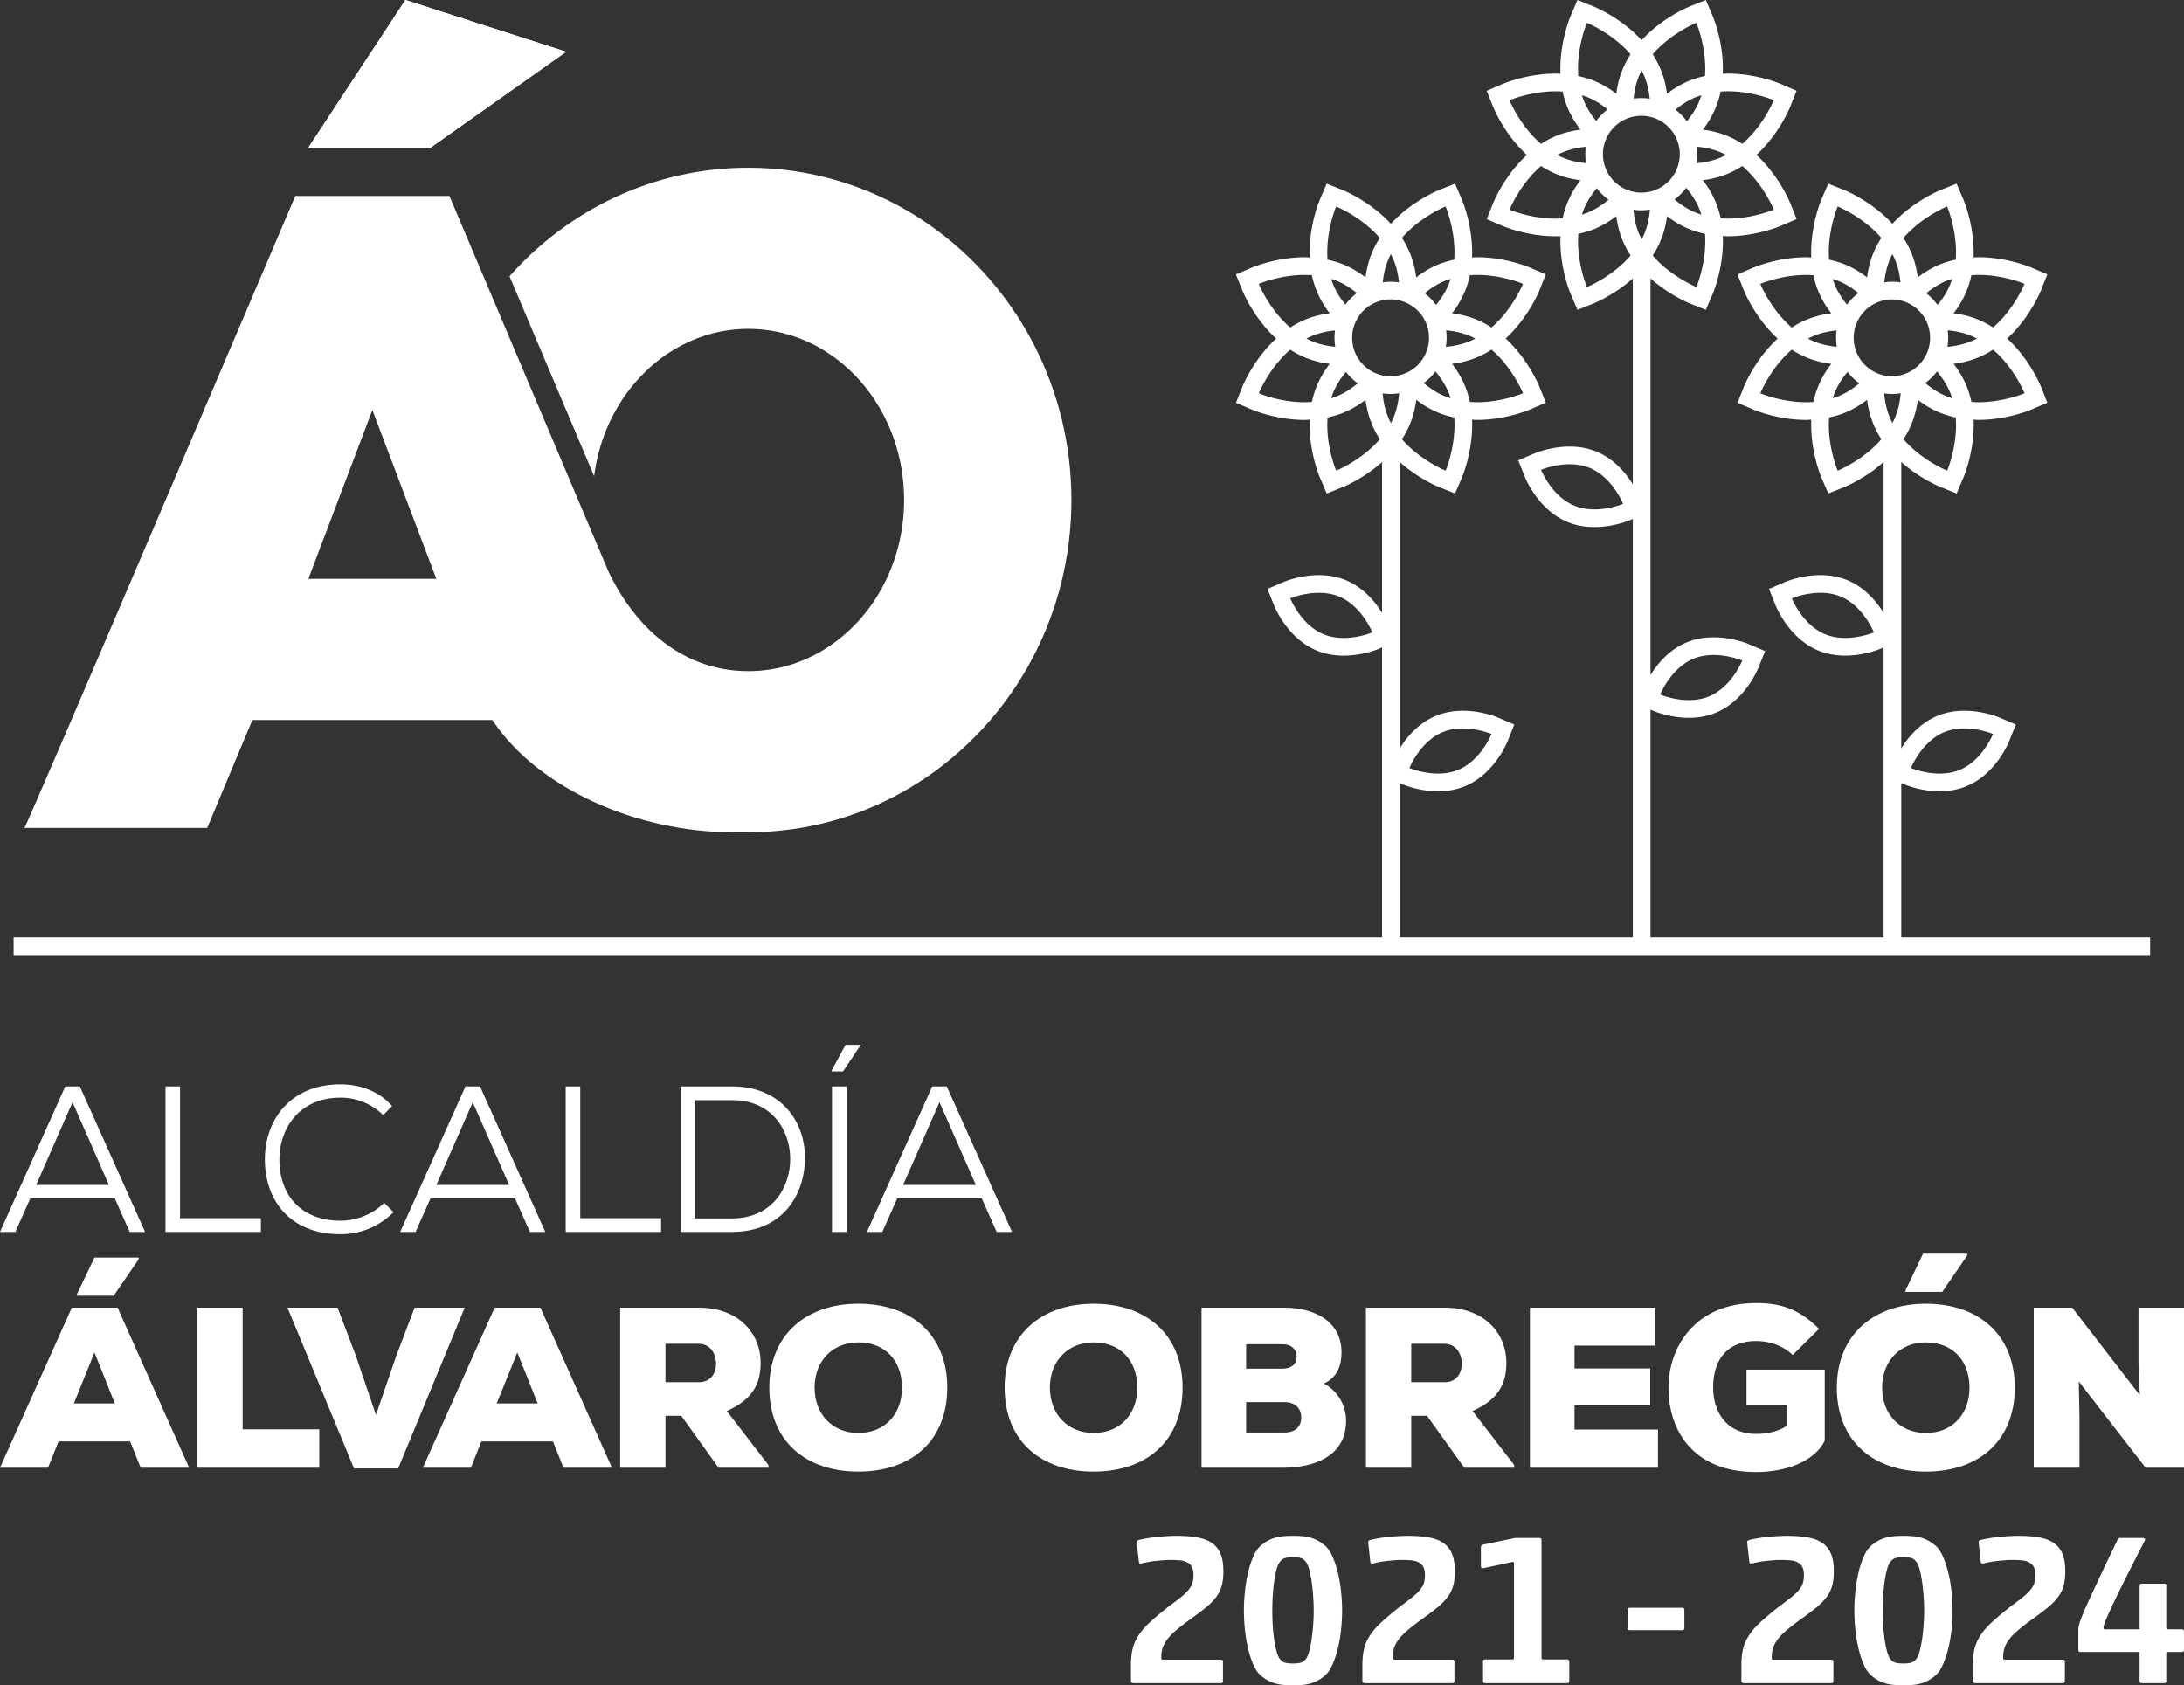 <svg xmlns="http://www.w3.org/2000/svg" viewBox="176.193 2775.861 420.2 324.278"><rect x="176.193" y="2775.861" width="420.2" height="324.278" fill="#333333" stroke="none"/><defs><clipPath id="a"><path d="M0 612h792V0H0Z" style="fill:none;clip-rule:nonzero"></path></clipPath></defs><path d="M0 0h23.533L49.59 18.43l-30.93 9.957Z" style="fill:#fff;fill-opacity:1" transform="matrix(1 0 0 -1 235.53 2804.248)"></path><path d="M0 0h23.533L49.59 18.43l-30.93 9.957Z" style="fill:#fff;fill-opacity:1" transform="matrix(1 0 0 -1 235.53 2804.248)"></path><g style="clip-path:url(#a)" transform="matrix(1 0 0 -1 -9.707 3244)"><path d="m0 0 12.305 32.49L24.61 0Zm139.559 45.12c-10.442 20.213-31.111 33.983-54.916 33.983-18.206 0-34.582-8.053-45.95-20.882l7.803-18.439 8.477-20.028c.786 6.201 3.148 11.844 6.618 16.438 5.495 7.273 13.778 11.909 23.052 11.909 5.966 0 11.52-1.924 16.19-5.226 8.284-5.859 13.777-16.075 13.777-27.707 0-11.173-5.069-21.041-12.812-26.995-4.86-3.737-10.772-5.937-17.155-5.937-7.542 0-14.027 3.019-19.162 8.06-3.086 3.03-5.684 6.791-7.73 11.066-.56 1.316-30.617 72.309-30.617 72.309H-2.524S-54.132-47.494-54.637-47.927h35.166l8.685 20.76h46.182c.097-.147.203-.292.302-.439 8.552-12.585 27.267-21.16 45.984-21.16h2.961c23.676 0 44.255 13.617 54.751 33.65 4.723 9.015 7.407 19.326 7.407 30.284 0 10.825-2.625 21.016-7.242 29.952" style="fill:#fff;fill-opacity:1" transform="translate(245.237 356.76)"></path></g><g style="clip-path:url(#a)" transform="matrix(1 0 0 -1 -9.707 3244)"><path d="M0 0h13.997L6.999 15.918Zm15.117-2.56H-1.12l-2.879-6.478h-2.96L5.599 18.957h2.799L20.956-9.038h-2.959Z" style="fill:#fff;fill-opacity:1" transform="translate(192.859 240.133)"></path></g><g style="clip-path:url(#a)" transform="matrix(1 0 0 -1 -9.707 3244)"><path d="M0 0v-25.355h15.558v-2.64H-2.8V0Z" style="fill:#fff;fill-opacity:1" transform="translate(220.539 259.09)"></path></g><g style="clip-path:url(#a)" transform="matrix(1 0 0 -1 -9.707 3244)"><path d="M0 0c-2.84-2.839-6.439-4.239-10.199-4.239-9.678 0-14.518 6.479-14.557 14.278-.04 7.639 4.839 14.557 14.557 14.557 3.72 0 7.479-1.32 9.919-4.2L-2 18.677a11.592 11.592 0 0 1-8.199 3.359c-7.798 0-11.758-5.759-11.758-11.958 0-6.558 3.96-11.718 11.758-11.718 3 0 6.159 1.201 8.399 3.44Z" style="fill:#fff;fill-opacity:1" transform="translate(261.617 234.893)"></path></g><g style="clip-path:url(#a)" transform="matrix(1 0 0 -1 -9.707 3244)"><path d="M0 0h13.997L6.999 15.918Zm15.117-2.56H-1.12l-2.879-6.478h-2.96L5.599 18.957h2.799L20.956-9.038h-2.959Z" style="fill:#fff;fill-opacity:1" transform="translate(269.858 240.133)"></path></g><g style="clip-path:url(#a)" transform="matrix(1 0 0 -1 -9.707 3244)"><path d="M0 0v-25.355h15.558v-2.64H-2.8V0Z" style="fill:#fff;fill-opacity:1" transform="translate(297.538 259.09)"></path></g><g style="clip-path:url(#a)" transform="matrix(1 0 0 -1 -9.707 3244)"><path d="M0 0h7.079c7.799 0 11.318 6.079 11.198 11.718-.12 5.439-3.639 11.038-11.198 11.038H0Zm7.079 25.396c9.479 0 14.037-6.799 14.037-13.718C21.116 4.599 16.877-2.6 7.079-2.6H-2.8v27.996Z" style="fill:#fff;fill-opacity:1" transform="translate(319.658 233.694)"></path></g><g style="clip-path:url(#a)" transform="matrix(1 0 0 -1 -9.707 3244)"><path d="M348.777 259.09h-2.8v-27.995h2.8ZM351.457 267.009l-3.36-5.039h-2.199v.159l2.679 4.96h2.88Z" style="fill:#fff;fill-opacity:1"></path><path d="M0 0h13.997L6.999 15.918Zm15.117-2.56H-1.12l-2.879-6.478h-2.96L5.599 18.957h2.799L20.956-9.038h-2.959Z" style="fill:#fff;fill-opacity:1" transform="translate(359.657 240.133)"></path><path d="M0 0h-8.493l-3.389-7.085v-.264h7.085L0-.352Zm-8.493-18.263-3.961-9.812h7.877Zm6.865-17.118h-13.774l-2.025-5.06h-9.241L-12.85-9.637h8.801L9.726-40.441H.396Z" style="fill:#fff;fill-opacity:1" transform="translate(212.568 226.164)"></path><path d="M0 0v-23.411h14.742v-7.394H-8.714V0Z" style="fill:#fff;fill-opacity:1" transform="translate(232.585 216.527)"></path><path d="M0 0h-8.493l-12.806 30.937h9.638l3.52-9.243 3.872-11.397 3.917 11.397 3.521 9.243h9.638Z" style="fill:#fff;fill-opacity:1" transform="translate(262.505 185.59)"></path><path d="m0 0-3.961-9.813h7.877Zm6.865-17.118H-6.909l-2.025-5.061h-9.241L-4.356 8.626h8.8l13.775-30.805h-9.33Z" style="fill:#fff;fill-opacity:1" transform="translate(285.428 207.901)"></path><path d="M0 0v-7.394h6.425c2.288 0 3.301 1.717 3.301 3.565C9.726-1.893 8.625 0 6.337 0Zm19.803-23.852h-9.594l-7.173 9.99H0v-9.99h-8.714V6.953H6.337c7.877 0 11.97-5.061 11.97-10.606 0-3.784-1.321-6.996-6.513-9.285l8.009-10.385Z" style="fill:#fff;fill-opacity:1" transform="translate(313.939 209.574)"></path><path d="M0 0c-4.973 0-8.405-3.608-8.405-8.713 0-5.148 3.476-8.714 8.405-8.714 5.105 0 8.405 3.61 8.405 8.714C8.405-3.433 5.105 0 0 0m0-24.863c-10.077 0-17.118 5.852-17.118 16.15 0 10.121 7.041 16.15 17.118 16.15 10.122 0 17.119-5.897 17.119-16.15 0-10.298-6.997-16.15-17.119-16.15" style="fill:#fff;fill-opacity:1" transform="translate(351.032 209.838)"></path><path d="M0 0c0 5.28-3.3 8.713-8.405 8.713-4.973 0-8.406-3.609-8.406-8.713 0-5.148 3.477-8.714 8.406-8.714C-3.3-8.714 0-5.104 0 0m8.714 0c0-10.298-6.997-16.15-17.119-16.15-10.077 0-17.118 5.852-17.118 16.15 0 10.121 7.041 16.15 17.118 16.15C1.717 16.15 8.714 10.253 8.714 0" style="fill:#fff;fill-opacity:1" transform="translate(404.712 201.125)"></path><path d="M0 0h7.349c2.2 0 3.256 1.187 3.256 2.904 0 1.672-1.1 2.949-3.256 2.949H0Zm0 12.277h6.952c1.805 0 2.773.924 2.773 2.288 0 1.365-.968 2.421-2.684 2.421H0Zm7.173 11.75c6.161 0 11.178-2.728 11.178-8.626 0-2.332-.705-4.752-3.389-5.984 2.86-1.54 4.268-4.4 4.268-7.173 0-6.909-6.292-8.977-11.925-9.021H-8.582v30.804Z" style="fill:#fff;fill-opacity:1" transform="translate(425.654 192.5)"></path><path d="M0 0v-7.394h6.425c2.288 0 3.301 1.717 3.301 3.565C9.726-1.893 8.625 0 6.337 0Zm19.803-23.852h-9.594l-7.173 9.99H0v-9.99h-8.714V6.953H6.337c7.877 0 11.97-5.061 11.97-10.606 0-3.784-1.321-6.996-6.513-9.285l8.009-10.385Z" style="fill:#fff;fill-opacity:1" transform="translate(457.421 209.574)"></path><path d="M0 0h-24.644v30.805H-.615v-7.306h-15.447v-4.4h14.566v-7.085h-14.566V7.349H0Z" style="fill:#fff;fill-opacity:1" transform="translate(504.899 185.723)"></path><path d="M0 0c-2.244 2.112-4.973 2.684-7.041 2.684-5.017 0-8.273-2.993-8.273-9.021 0-3.961 2.068-8.846 8.273-8.846 1.628 0 4.181.309 5.94 1.584v3.961H-8.89v6.822H6.161v-13.687c-1.936-3.916-7.306-6.028-13.246-6.028-12.189 0-16.811 8.14-16.811 16.194 0 8.053 5.281 16.326 16.855 16.326 4.269 0 8.053-.88 12.102-4.972Z" style="fill:#fff;fill-opacity:1" transform="translate(530.815 207.418)"></path><path d="M0 0h-8.493l-3.389-7.085v-.264h7.085L0-.352Zm.439-25.787c0 5.28-3.299 8.713-8.405 8.713-4.972 0-8.405-3.609-8.405-8.713 0-5.149 3.476-8.714 8.405-8.714 5.106 0 8.405 3.609 8.405 8.714m8.714 0c0-10.298-6.997-16.151-17.119-16.151-10.077 0-17.118 5.853-17.118 16.151 0 10.121 7.041 16.15 17.118 16.15 10.122 0 17.119-5.897 17.119-16.15" style="fill:#fff;fill-opacity:1" transform="translate(564.387 226.912)"></path><path d="M0 0c-.22 3.696-.22 5.104-.264 6.293v10.561h8.758V-13.95H1.101l-12.85 16.591.132-6.734v-9.857h-8.802v30.804h7.394Z" style="fill:#fff;fill-opacity:1" transform="translate(597.606 199.673)"></path><path d="M0 0s-2.057 4.823-1.659 10.237c1.081.232 2.126.536 3.11.944a18.359 18.359 0 0 1 4.198 2.461 18.341 18.341 0 0 1 1.227-4.707c.427-1.03.944-1.989 1.522-2.879C4.855 1.953 0 0 0 0m-6.076 13.17c-4.81 0-8.817 1.718-8.817 1.718s1.952 4.855 6.053 8.4a17.802 17.802 0 0 1 2.879-1.521c1.465-.606 3.052-.997 4.724-1.213a18.3 18.3 0 0 1-2.476-4.211 17.842 17.842 0 0 1-.96-3.118 19.051 19.051 0 0 0-1.403-.055m-8.821 22.775s4.011 1.722 8.824 1.722c.458 0 .925-.021 1.395-.055a17.74 17.74 0 0 1 .962-3.118c.65-1.568 1.512-2.965 2.479-4.21-1.672-.216-3.26-.608-4.725-1.215a17.805 17.805 0 0 1-2.879-1.522c-4.102 3.544-6.056 8.398-6.056 8.398M-.01 50.839s4.856-1.952 8.401-6.053a17.854 17.854 0 0 1-1.521-2.88c-.648-1.565-1.025-3.158-1.222-4.719-1.243.964-2.637 1.823-4.202 2.471-.985.408-2.029.712-3.11.943C-2.065 46.015-.01 50.839-.01 50.839m21.059.003s2.057-4.823 1.658-10.237a17.97 17.97 0 0 1-3.11-.943c-1.564-.648-2.958-1.508-4.2-2.472-.198 1.56-.577 3.154-1.225 4.718a17.837 17.837 0 0 1-1.522 2.878c3.544 4.103 8.399 6.056 8.399 6.056m6.075-13.169c4.81 0 8.818-1.718 8.818-1.718s-1.952-4.855-6.053-8.401a17.775 17.775 0 0 1-2.88 1.521c-1.464.606-3.051.998-4.722 1.213a18.287 18.287 0 0 1 2.474 4.212c.427 1.031.74 2.077.961 3.118.472.034.942.055 1.402.055m8.821-22.776s-4.011-1.721-8.824-1.721c-.458 0-.925.02-1.395.055a17.81 17.81 0 0 1-.961 3.117 18.351 18.351 0 0 1-2.474 4.211c1.67.216 3.256.608 4.72 1.214 1.029.427 1.988.944 2.878 1.523 4.103-3.544 6.056-8.399 6.056-8.399M21.058.004s-4.855 1.952-8.401 6.053c.578.89 1.095 1.849 1.521 2.879a18.337 18.337 0 0 1 1.228 4.706 18.394 18.394 0 0 1 4.196-2.458c.985-.408 2.03-.711 3.111-.942C23.114 4.828 21.058.004 21.058.004M1.892 19.013a10.709 10.709 0 0 1 2.258-2.202c-1.164-.983-2.491-1.861-4.001-2.487-.367-.152-.74-.267-1.111-.386.117.37.241.739.393 1.104.62 1.498 1.488 2.814 2.461 3.971m-2.074 4.833c-1.484.136-3.004.455-4.477 1.065-.37.152-.722.327-1.071.507.349.18.701.355 1.07.508 1.459.605 2.964.922 4.434 1.061-.141-1.044-.126-2.1.044-3.141m1.964 8.113C.853 33.084.024 34.355-.573 35.797A14.11 14.11 0 0 0-.967 36.9c.372-.118.745-.233 1.112-.385 1.436-.595 2.702-1.419 3.824-2.343a10.596 10.596 0 0 1-2.187-2.213m17.426-.066a10.765 10.765 0 0 1-2.179 2.244c1.133.939 2.415 1.779 3.871 2.382.367.152.739.267 1.111.385a14.099 14.099 0 0 0-.393-1.103c-.609-1.471-1.459-2.766-2.41-3.908m1.942-4.886c1.509-.132 3.058-.454 4.558-1.075.369-.153.722-.328 1.07-.508-.348-.18-.701-.355-1.07-.508-1.515-.628-3.08-.952-4.604-1.082.171 1.038.19 2.105.046 3.173M19.092 19.1c1.001-1.177 1.895-2.521 2.53-4.054.151-.365.275-.734.393-1.103-.372.118-.744.232-1.111.385-1.538.636-2.887 1.533-4.067 2.537.87.638 1.626 1.392 2.255 2.235M3.637 22.733a7.39 7.39 0 0 0 3.999 9.658 7.359 7.359 0 0 0 2.826.566 7.393 7.393 0 1 0-6.825-10.224m6.884 18.942c.181-.348.355-.701.508-1.07.596-1.438.908-2.918 1.048-4.366-.529.079-1.068.12-1.614.12-.504 0-1.002-.048-1.496-.117.14 1.447.452 2.926 1.047 4.363.152.369.327.722.507 1.07m-.502-31.438c-.633 1.528-.952 3.106-1.078 4.641a10.88 10.88 0 0 1 1.527-.11c.555 0 1.103.055 1.647.139-.124-1.544-.443-3.132-1.08-4.669a14.214 14.214 0 0 0-.508-1.071c-.18.349-.355.701-.508 1.07M1.447-32.185c-1.257 0-2.602.188-3.887.721-4.359 1.807-6.391 6.894-6.391 6.894s2.502 1.073 5.506 1.073c1.257 0 2.602-.188 3.888-.721 4.359-1.806 6.391-6.894 6.391-6.894s-2.503-1.073-5.507-1.073m19.039-18.131c1.286.533 2.63.721 3.887.721 3.004 0 5.507-1.073 5.507-1.073s-2.032-5.088-6.391-6.894c-1.286-.533-2.631-.721-3.888-.721-3.004 0-5.506 1.073-5.506 1.073s2.032 5.087 6.391 6.894m27.762 85.652s-2.058 4.823-1.659 10.237c1.081.232 2.125.536 3.11.944 1.56.646 2.955 1.5 4.197 2.461.2-1.557.582-3.148 1.228-4.707.427-1.03.944-1.989 1.522-2.879-3.544-4.103-8.398-6.056-8.398-6.056m-6.076 13.169c-4.81 0-8.817 1.718-8.817 1.718s1.951 4.856 6.053 8.401a17.723 17.723 0 0 1 2.879-1.521c1.464-.606 3.052-.998 4.723-1.213a18.297 18.297 0 0 1-2.475-4.211 17.757 17.757 0 0 1-.96-3.118 19.08 19.08 0 0 0-1.403-.056m-8.821 22.776s4.011 1.721 8.824 1.722c.458 0 .925-.021 1.395-.055a17.82 17.82 0 0 1 .961-3.118c.65-1.568 1.512-2.965 2.479-4.21-1.672-.216-3.26-.608-4.724-1.215a17.805 17.805 0 0 1-2.879-1.522c-4.103 3.544-6.056 8.398-6.056 8.398m14.887 14.893s4.856-1.951 8.401-6.053a17.723 17.723 0 0 1-1.521-2.879c-.648-1.565-1.025-3.159-1.222-4.719-1.243.964-2.638 1.823-4.202 2.471-.985.408-2.03.711-3.111.943-.4 5.414 1.655 10.237 1.655 10.237m21.058.004s2.058-4.823 1.659-10.237a17.97 17.97 0 0 1-3.11-.943c-1.564-.649-2.958-1.508-4.201-2.472-.197 1.56-.576 3.154-1.224 4.718a17.837 17.837 0 0 1-1.522 2.878c3.544 4.103 8.398 6.056 8.398 6.056m6.076-13.169c4.81 0 8.817-1.718 8.817-1.718s-1.951-4.856-6.053-8.401a17.723 17.723 0 0 1-2.879 1.521c-1.464.606-3.051.998-4.722 1.213a18.316 18.316 0 0 1 2.474 4.211c.427 1.032.74 2.078.96 3.119.473.034.942.055 1.403.055m8.821-22.776s-4.011-1.721-8.824-1.721c-.458 0-.925.02-1.395.055a17.73 17.73 0 0 1-.962 3.117 18.349 18.349 0 0 1-2.473 4.211c1.669.216 3.256.608 4.719 1.214 1.03.427 1.989.944 2.879 1.522 4.103-3.543 6.056-8.398 6.056-8.398M69.306 35.34s-4.856 1.952-8.401 6.053c.578.89 1.095 1.849 1.521 2.879a18.42 18.42 0 0 1 1.228 4.706 18.394 18.394 0 0 1 4.196-2.458c.985-.408 2.03-.711 3.111-.943.4-5.413-1.655-10.237-1.655-10.237M50.139 54.349a10.737 10.737 0 0 1 2.259-2.202c-1.164-.984-2.491-1.861-4.001-2.487-.368-.153-.74-.267-1.112-.386.118.37.242.739.393 1.104.62 1.497 1.489 2.813 2.461 3.971m-2.071 4.832c-1.485.136-3.005.455-4.48 1.066-.369.152-.722.327-1.07.507.348.18.701.355 1.07.508 1.461.605 2.967.923 4.439 1.062a10.727 10.727 0 0 1 .041-3.143m1.966 8.109c-.931 1.126-1.761 2.399-2.36 3.843-.151.364-.275.733-.393 1.103.372-.118.744-.233 1.111-.385 1.438-.595 2.705-1.42 3.828-2.345a10.697 10.697 0 0 1-2.186-2.216m17.422-.061a10.76 10.76 0 0 1-2.179 2.243c1.133.94 2.415 1.779 3.87 2.383.367.152.74.267 1.112.385a14.099 14.099 0 0 0-.393-1.103c-.609-1.472-1.459-2.766-2.41-3.908m1.946-4.886c1.507-.133 3.055-.455 4.554-1.075.369-.153.722-.328 1.07-.508-.348-.18-.701-.355-1.07-.508-1.513-.627-3.076-.951-4.597-1.082.173 1.052.187 2.118.043 3.173m-2.059-7.911c1-1.176 1.892-2.519 2.527-4.05.151-.365.275-.734.393-1.104-.372.119-.744.233-1.111.385-1.537.637-2.886 1.533-4.065 2.536a10.638 10.638 0 0 1 2.256 2.233m-15.458 3.637a7.391 7.391 0 1 0 13.656 5.66 7.391 7.391 0 0 0-13.656-5.66m6.884 18.942c.18-.348.355-.701.508-1.07.596-1.438.908-2.918 1.048-4.366-.529.079-1.068.119-1.615.119-.503 0-1.001-.047-1.495-.116.14 1.447.452 2.926 1.046 4.363.153.369.328.722.508 1.07m-.502-31.438c-.633 1.528-.952 3.106-1.078 4.641a10.87 10.87 0 0 1 1.527-.11c.555 0 1.103.055 1.646.139-.124-1.544-.443-3.132-1.079-4.67a14.009 14.009 0 0 0-.508-1.07c-.18.348-.355.701-.508 1.07M49.695-7.45c-1.257 0-2.602.188-3.888.721C41.448-4.922 39.416.165 39.416.165s2.503 1.073 5.507 1.073c1.257 0 2.602-.188 3.887-.721 4.359-1.806 6.391-6.894 6.391-6.894S52.699-7.45 49.695-7.45m19.039-28.732c1.285.533 2.63.721 3.887.721 3.004 0 5.507-1.073 5.507-1.073s-2.032-5.087-6.391-6.894c-1.286-.533-2.631-.721-3.888-.721-3.004 0-5.506 1.073-5.506 1.073s2.032 5.088 6.391 6.894M96.495 0s-2.057 4.823-1.658 10.237c1.081.232 2.125.536 3.11.944a18.373 18.373 0 0 1 4.197 2.461 18.304 18.304 0 0 1 1.228-4.707c.427-1.03.944-1.989 1.522-2.879C101.35 1.954 96.495 0 96.495 0m-6.076 13.17c-4.81 0-8.817 1.718-8.817 1.718s1.952 4.855 6.053 8.4a17.854 17.854 0 0 1 2.88-1.521c1.464-.606 3.052-.997 4.723-1.213-.966-1.245-1.827-2.644-2.475-4.211a17.762 17.762 0 0 1-.961-3.118 19.03 19.03 0 0 0-1.403-.055m-8.821 22.775s4.012 1.722 8.824 1.722c.459 0 .926-.021 1.396-.055a17.82 17.82 0 0 1 .961-3.118c.65-1.568 1.512-2.965 2.479-4.21-1.672-.216-3.26-.608-4.725-1.215a17.837 17.837 0 0 1-2.878-1.522c-4.103 3.544-6.057 8.398-6.057 8.398m14.888 14.894s4.855-1.952 8.401-6.053a17.775 17.775 0 0 1-1.521-2.88c-.648-1.564-1.026-3.158-1.222-4.719-1.243.964-2.638 1.823-4.203 2.471-.984.408-2.029.712-3.11.943-.401 5.414 1.655 10.238 1.655 10.238m21.058.003s2.057-4.823 1.659-10.237a17.944 17.944 0 0 1-3.11-.943c-1.564-.648-2.958-1.508-4.201-2.472-.197 1.56-.576 3.154-1.225 4.718a17.68 17.68 0 0 1-1.522 2.878c3.544 4.103 8.399 6.056 8.399 6.056m6.076-13.169c4.81 0 8.817-1.718 8.817-1.718s-1.952-4.855-6.053-8.401a17.806 17.806 0 0 1-2.879 1.521c-1.465.606-3.052.998-4.722 1.213a18.373 18.373 0 0 1 2.474 4.211c.427 1.032.739 2.078.96 3.119.473.034.942.055 1.403.055m8.821-22.776s-4.011-1.721-8.824-1.721c-.458 0-.925.02-1.395.055a17.73 17.73 0 0 1-.962 3.117 18.316 18.316 0 0 1-2.474 4.211c1.67.216 3.257.608 4.72 1.214 1.03.427 1.988.944 2.879 1.523 4.102-3.544 6.056-8.399 6.056-8.399M117.553.004s-4.855 1.952-8.4 6.053c.578.89 1.094 1.849 1.521 2.879a18.372 18.372 0 0 1 1.227 4.707 18.367 18.367 0 0 1 4.197-2.459 17.882 17.882 0 0 1 3.11-.942c.401-5.414-1.655-10.238-1.655-10.238M98.387 19.013a10.713 10.713 0 0 1 2.259-2.202c-1.165-.983-2.491-1.861-4.002-2.487-.367-.152-.739-.267-1.111-.386.118.37.242.739.393 1.104.62 1.498 1.488 2.814 2.461 3.971m-2.074 4.832c-1.484.137-3.003.456-4.477 1.066-.369.152-.722.327-1.07.507.348.181.701.355 1.07.508 1.459.605 2.963.922 4.433 1.061-.141-1.044-.126-2.1.044-3.142m1.964 8.114c-.929 1.125-1.757 2.396-2.355 3.838-.151.365-.275.734-.393 1.103.372-.118.744-.233 1.111-.385 1.436-.595 2.702-1.419 3.824-2.343a10.62 10.62 0 0 1-2.187-2.213m17.426-.066a10.74 10.74 0 0 1-2.179 2.244c1.134.939 2.415 1.779 3.871 2.382.367.152.74.267 1.111.385a13.701 13.701 0 0 0-.393-1.103c-.609-1.471-1.458-2.766-2.41-3.908m1.947-4.886c1.507-.132 3.055-.455 4.553-1.075.369-.153.722-.328 1.071-.508a14.19 14.19 0 0 0-1.07-.508c-1.513-.627-3.076-.951-4.597-1.081a10.64 10.64 0 0 1 .043 3.172m-2.059-7.911c.999-1.176 1.892-2.519 2.526-4.05.151-.365.276-.734.394-1.103-.372.118-.745.232-1.112.385-1.537.636-2.885 1.532-4.064 2.535a10.638 10.638 0 0 1 2.256 2.233m-15.458 3.637a7.39 7.39 0 0 0 3.998 9.658 7.36 7.36 0 0 0 2.827.566 7.394 7.394 0 0 0 .006-14.787 7.394 7.394 0 0 0-6.831 4.563m6.884 18.942c.18-.348.355-.701.508-1.07.596-1.438.908-2.918 1.048-4.366-.529.079-1.068.12-1.615.12-.504 0-1.001-.048-1.495-.117.139 1.447.451 2.926 1.046 4.363.153.369.327.722.508 1.07m-.502-31.438c-.634 1.528-.952 3.106-1.078 4.641.5-.071 1.01-.11 1.527-.11.555 0 1.103.055 1.646.139-.124-1.544-.443-3.132-1.08-4.669a13.827 13.827 0 0 0-.507-1.071 13.64 13.64 0 0 0-.508 1.07m-8.572-42.422c-1.257 0-2.602.188-3.888.721-4.359 1.807-6.391 6.894-6.391 6.894s2.503 1.073 5.507 1.073c1.256 0 2.601-.188 3.887-.721 4.359-1.806 6.391-6.894 6.391-6.894s-2.502-1.073-5.506-1.073m19.038-18.131c1.286.533 2.631.721 3.888.721 3.004 0 5.506-1.073 5.506-1.073s-2.032-5.088-6.391-6.894c-1.285-.533-2.63-.721-3.887-.721-3.004 0-5.507 1.073-5.507 1.073s2.032 5.087 6.391 6.894m-8.26-39.502v29.708l.529-.227c.322-.138 3.248-1.348 6.847-1.348 1.875 0 3.621.33 5.19.98 5.524 2.289 7.985 8.118 8.248 8.775l1.23 3.081-3.049 1.307c-.322.138-3.249 1.349-6.847 1.349-1.875 0-3.621-.33-5.19-.98-3.435-1.424-5.684-4.214-6.958-6.28V1.665c3.58-3.189 7.326-4.723 7.571-4.82l3.081-1.231 1.307 3.049c.121.282 2.206 5.272 1.957 11.154.327-.014.647-.043.98-.043 5.449 0 9.975 1.915 10.165 1.997l3.05 1.308-1.232 3.081c-.114.284-2.166 5.283-6.498 9.265 4.331 3.985 6.381 8.984 6.494 9.268l1.231 3.081-3.05 1.308c-.189.081-4.711 1.993-10.157 1.993-.336 0-.659-.029-.989-.044.247 5.883-1.84 10.872-1.961 11.153l-1.308 3.049-3.081-1.232c-.284-.113-5.283-2.165-9.265-6.497-3.985 4.33-8.984 6.38-9.268 6.494l-3.082 1.231-1.307-3.05c-.121-.282-2.206-5.271-1.957-11.153-.326.014-.646.043-.978.043h-.001c-5.45-.001-9.976-1.916-10.166-1.997l-3.049-1.308 1.232-3.082c.113-.284 2.165-5.282 6.497-9.265-4.33-3.984-6.38-8.983-6.494-9.268l-1.231-3.081 3.05-1.307c.19-.082 4.712-1.994 10.157-1.994.336 0 .659.03.989.044-.247-5.882 1.84-10.871 1.961-11.153l1.309-3.049 3.081 1.232c.244.098 3.983 1.63 7.56 4.815v-29.011c-1.275 2.066-3.524 4.857-6.958 6.28-1.569.65-3.316.98-5.19.98-3.599 0-6.526-1.21-6.848-1.348l-3.049-1.307 1.231-3.082c.262-.657 2.723-6.485 8.248-8.775 1.569-.65 3.315-.98 5.19-.98 3.598 0 6.525 1.21 6.847 1.348l.529.227v-55.806H60.473v43.842l.529-.227c.322-.138 3.248-1.348 6.847-1.348 1.875 0 3.621.33 5.19.98 5.524 2.29 7.986 8.118 8.248 8.775l1.231 3.081-3.05 1.308c-.322.138-3.248 1.348-6.847 1.348-1.875 0-3.621-.33-5.19-.98-3.435-1.423-5.684-4.214-6.958-6.28v76.32c3.58-3.189 7.326-4.723 7.571-4.82l3.081-1.231 1.307 3.049c.121.282 2.207 5.271 1.958 11.154.326-.014.646-.043.979-.043 5.449 0 9.976 1.915 10.166 1.997l3.049 1.308-1.232 3.081c-.114.284-2.166 5.283-6.497 9.265 4.33 3.984 6.38 8.984 6.494 9.268l1.23 3.081-3.049 1.308c-.19.081-4.712 1.993-10.158 1.993-.336 0-.659-.03-.988-.044.247 5.883-1.841 10.872-1.962 11.153l-1.308 3.049-3.081-1.232c-.284-.113-5.283-2.165-9.265-6.497-3.984 4.33-8.984 6.38-9.268 6.494l-3.081 1.231-1.308-3.05c-.12-.282-2.206-5.271-1.957-11.154-.326.014-.646.044-.978.044-5.45-.001-9.977-1.916-10.167-1.997l-3.049-1.309 1.232-3.081c.114-.284 2.165-5.282 6.497-9.265-4.33-3.984-6.38-8.983-6.494-9.268l-1.23-3.081 3.049-1.307c.19-.082 4.712-1.994 10.158-1.994.336 0 .659.03.988.044-.247-5.883 1.841-10.871 1.961-11.153l1.309-3.049 3.081 1.232c.244.098 3.983 1.63 7.56 4.815V-2.619c-1.275 2.066-3.524 4.856-6.958 6.279-1.569.651-3.315.98-5.19.98-3.599 0-6.525-1.21-6.847-1.348l-3.05-1.307 1.231-3.082c.262-.657 2.724-6.485 8.248-8.775 1.569-.65 3.315-.98 5.19-.98 3.598 0 6.525 1.211 6.847 1.349l.529.226v-80.541H12.225v29.708l.529-.227c.322-.138 3.249-1.348 6.847-1.348 1.875 0 3.621.33 5.19.98 5.525 2.289 7.986 8.118 8.248 8.775l1.231 3.081-3.05 1.307c-.321.138-3.248 1.349-6.847 1.349-1.874 0-3.621-.33-5.19-.98-3.435-1.424-5.684-4.215-6.958-6.281V1.665c3.58-3.189 7.326-4.723 7.571-4.82l3.081-1.231 1.308 3.049c.121.282 2.206 5.272 1.957 11.154.327-.014.647-.043.979-.043 5.45 0 9.976 1.915 10.166 1.997l3.049 1.308-1.232 3.081c-.113.284-2.165 5.283-6.497 9.265 4.33 3.985 6.38 8.984 6.494 9.268l1.231 3.081-3.05 1.308c-.19.081-4.712 1.993-10.157 1.993-.336 0-.659-.029-.989-.044.247 5.883-1.84 10.872-1.961 11.153l-1.309 3.049-3.081-1.232c-.284-.113-5.282-2.165-9.265-6.497-3.984 4.33-8.983 6.38-9.268 6.494l-3.081 1.231-1.307-3.05c-.121-.282-2.206-5.271-1.957-11.153-.327.014-.647.043-.979.043-5.45-.001-9.976-1.916-10.166-1.997l-3.05-1.308 1.232-3.082c.114-.284 2.166-5.282 6.498-9.265-4.331-3.984-6.381-8.983-6.494-9.268l-1.231-3.081 3.049-1.307c.19-.082 4.712-1.994 10.158-1.994.336 0 .659.03.988.044C-5.334 3.929-3.247-1.06-3.126-1.342l1.308-3.049 3.081 1.232c.245.098 3.984 1.63 7.56 4.815v-29.01c-1.274 2.065-3.523 4.856-6.958 6.279-1.569.65-3.315.98-5.19.98-3.599 0-6.525-1.21-6.847-1.348l-3.049-1.307 1.23-3.082c.263-.657 2.724-6.485 8.248-8.775 1.569-.65 3.315-.98 5.19-.98 3.599 0 6.525 1.21 6.847 1.348l.529.227v-55.806h-263.285v-3.402h411.066v3.402Z" style="fill:#fff;fill-opacity:1" transform="translate(442.98 377.57)"></path><path d="M0 0c1.561 0 2.91-.102 4.047-.308 1.136-.205 2.074-.568 2.814-1.089.739-.52 1.287-1.218 1.643-2.094.356-.878.534-1.986.534-3.328 0-1.096-.11-2.033-.328-2.815a6.54 6.54 0 0 0-1.11-2.197c-.52-.685-1.191-1.362-2.013-2.034a54.883 54.883 0 0 0-3.04-2.279c-1.123-.822-2.04-1.541-2.752-2.157-.712-.617-1.267-1.206-1.664-1.766-.397-.562-.671-1.104-.821-1.623a6.026 6.026 0 0 1-.226-1.685c0-.191.02-.315.061-.37.041-.054.144-.082.309-.082H8.545c.274 0 .411-.137.411-.411v-3.697c0-.273-.137-.41-.411-.41H-8.133a1.05 1.05 0 0 0-.432.082c-.124.055-.185.164-.185.328v3.082c0 1.232.116 2.3.35 3.204a8.426 8.426 0 0 0 1.19 2.609c.562.835 1.308 1.676 2.24 2.526.931.848 2.108 1.834 3.532 2.957a50.592 50.592 0 0 1 2.404 1.829c.615.507 1.095.979 1.438 1.417.342.438.574.87.698 1.294.123.424.184.91.184 1.458 0 .658-.102 1.178-.308 1.561a2.112 2.112 0 0 1-.882.884c-.385.205-.85.335-1.397.39a19.47 19.47 0 0 1-1.89.082c-.411 0-.87-.02-1.377-.061a69.059 69.059 0 0 1-1.54-.144 15.975 15.975 0 0 1-1.479-.226 61.053 61.053 0 0 1-1.232-.267c-.247-.027-.384.109-.411.411l-.41 3.697c0 .191.108.328.328.411.411.108.925.218 1.54.328.617.11 1.26.198 1.931.267s1.342.124 2.014.165C-1.157-.02-.548 0 0 0" style="fill:#fff;fill-opacity:1" transform="translate(412.241 172.617)"></path><path d="M0 0c0-.876.026-1.787.081-2.732.055-.945.145-1.849.267-2.711C.472-6.306.622-7.08.8-7.764c.179-.685.391-1.192.637-1.52.302-.411.65-.664 1.048-.76.396-.096.897-.144 1.499-.144.63 0 1.13.055 1.499.165.371.109.706.355 1.008.739.246.328.458.835.636 1.52.178.684.329 1.458.452 2.321.124.862.219 1.766.287 2.711.069.945.103 1.856.103 2.732 0 .849-.034 1.76-.103 2.732a38.1 38.1 0 0 1-.287 2.753 21.115 21.115 0 0 1-.452 2.32c-.178.684-.39 1.192-.636 1.52-.302.411-.637.671-1.008.78-.369.11-.869.165-1.499.165-.602 0-1.103-.055-1.499-.165-.398-.109-.746-.369-1.048-.78C1.191 9.023.979 8.53.8 7.846a21.14 21.14 0 0 1-.452-2.341 34.125 34.125 0 0 1-.267-2.773A48.464 48.464 0 0 1 0 0m13.433 0c0-1.068-.062-2.239-.185-3.512a26.738 26.738 0 0 0-.616-3.698 19.08 19.08 0 0 0-1.089-3.265c-.438-.986-.986-1.726-1.643-2.219a7.419 7.419 0 0 0-1.212-.801 7.62 7.62 0 0 0-1.274-.514 7.961 7.961 0 0 0-1.499-.287 19.654 19.654 0 0 0-1.931-.082c-.739 0-1.383.027-1.931.082a8.422 8.422 0 0 0-1.52.287 7.368 7.368 0 0 0-1.293.514 7.377 7.377 0 0 0-1.212.801c-.658.493-1.206 1.233-1.644 2.219A17.859 17.859 0 0 0-4.683-7.21a28.845 28.845 0 0 0-.597 3.698A37.051 37.051 0 0 0-5.464 0c0 1.068.062 2.239.184 3.512.124 1.274.322 2.507.597 3.698.273 1.192.629 2.28 1.067 3.266.438.986.986 1.725 1.644 2.218.411.328.814.596 1.212.801.396.205.828.376 1.293.514.466.137.972.232 1.52.287.548.055 1.192.082 1.931.082.739 0 1.383-.027 1.931-.082a7.882 7.882 0 0 0 1.499-.287 7.62 7.62 0 0 0 1.274-.514 7.419 7.419 0 0 0 1.212-.801c.657-.493 1.205-1.232 1.643-2.218.437-.986.802-2.074 1.089-3.266.287-1.191.493-2.424.616-3.698.123-1.273.185-2.444.185-3.512" style="fill:#fff;fill-opacity:1" transform="translate(430.687 158.239)"></path><path d="M0 0c1.561 0 2.91-.102 4.047-.308 1.136-.205 2.074-.568 2.814-1.089.739-.52 1.287-1.218 1.643-2.094.356-.878.534-1.986.534-3.328 0-1.096-.11-2.033-.328-2.815a6.54 6.54 0 0 0-1.11-2.197c-.52-.685-1.191-1.362-2.013-2.034a54.883 54.883 0 0 0-3.04-2.279c-1.123-.822-2.04-1.541-2.752-2.157-.712-.617-1.267-1.206-1.664-1.766-.397-.562-.671-1.104-.821-1.623a6.026 6.026 0 0 1-.226-1.685c0-.191.02-.315.061-.37.041-.054.144-.082.309-.082H8.545c.274 0 .411-.137.411-.411v-3.697c0-.273-.137-.41-.411-.41H-8.133a1.05 1.05 0 0 0-.432.082c-.124.055-.185.164-.185.328v3.082c0 1.232.116 2.3.35 3.204a8.426 8.426 0 0 0 1.19 2.609c.562.835 1.308 1.676 2.24 2.526.931.848 2.108 1.834 3.532 2.957a50.592 50.592 0 0 1 2.404 1.829c.615.507 1.095.979 1.438 1.417.342.438.574.87.698 1.294.123.424.184.91.184 1.458 0 .658-.102 1.178-.308 1.561a2.112 2.112 0 0 1-.882.884c-.385.205-.85.335-1.397.39a19.47 19.47 0 0 1-1.89.082c-.411 0-.87-.02-1.377-.061a69.059 69.059 0 0 1-1.54-.144 15.975 15.975 0 0 1-1.479-.226 61.053 61.053 0 0 1-1.232-.267c-.247-.027-.384.109-.411.411l-.41 3.697c0 .191.108.328.328.411.411.108.925.218 1.54.328.617.11 1.26.198 1.931.267s1.342.124 2.014.165C-1.157-.02-.548 0 0 0" style="fill:#fff;fill-opacity:1" transform="translate(456.772 172.617)"></path><path d="M0 0c.247.082.52.124.821.124h4.438c.273 0 .41-.138.41-.411v-22.717c0-.165.083-.247.246-.247h4.684c.273 0 .411-.138.411-.411v-3.739c0-.273-.138-.41-.411-.41H-5.176c-.274 0-.411.137-.411.41v3.739c0 .273.137.411.411.411h5.3c.163 0 .246.082.246.247v18.321c-.055.137-.138.206-.246.206l-5.711-1.232c-.274 0-.411.136-.411.41v3.697c0 .219.137.37.411.452Z" style="fill:#fff;fill-opacity:1" transform="translate(476.82 172.083)"></path><path d="M0 0c-.274 0-.411.137-.411.411v3.492c0 .273.137.411.411.411h10.105c.274 0 .411-.138.411-.411V.411c0-.274-.137-.411-.411-.411Z" style="fill:#fff;fill-opacity:1" transform="translate(499.455 154.46)"></path><path d="M0 0c1.561 0 2.91-.102 4.047-.308 1.136-.205 2.074-.568 2.814-1.089.739-.52 1.287-1.218 1.643-2.094.356-.878.534-1.986.534-3.328 0-1.096-.11-2.033-.328-2.815a6.54 6.54 0 0 0-1.11-2.197c-.52-.685-1.191-1.362-2.013-2.034a54.883 54.883 0 0 0-3.04-2.279c-1.123-.822-2.04-1.541-2.752-2.157-.712-.617-1.267-1.206-1.664-1.766-.397-.562-.671-1.104-.821-1.623a6.026 6.026 0 0 1-.226-1.685c0-.191.02-.315.061-.37.041-.054.144-.082.309-.082H8.545c.274 0 .411-.137.411-.411v-3.697c0-.273-.137-.41-.411-.41H-8.133a1.05 1.05 0 0 0-.432.082c-.124.055-.185.164-.185.328v3.082c0 1.232.116 2.3.349 3.204.233.904.63 1.773 1.191 2.609.562.835 1.308 1.676 2.24 2.526.931.848 2.108 1.834 3.532 2.957a50.592 50.592 0 0 1 2.404 1.829c.615.507 1.095.979 1.438 1.417.342.438.574.87.698 1.294.123.424.184.91.184 1.458 0 .658-.102 1.178-.308 1.561a2.112 2.112 0 0 1-.882.884c-.385.205-.85.335-1.397.39a19.47 19.47 0 0 1-1.89.082c-.411 0-.87-.02-1.377-.061a69.059 69.059 0 0 1-1.54-.144 15.975 15.975 0 0 1-1.479-.226 61.053 61.053 0 0 1-1.232-.267c-.247-.027-.384.109-.411.411l-.41 3.697c0 .191.108.328.328.411.411.108.925.218 1.54.328.617.11 1.26.198 1.931.267s1.342.124 2.013.165C-1.157-.02-.548 0 0 0" style="fill:#fff;fill-opacity:1" transform="translate(529.69 172.617)"></path><path d="M0 0c0-.876.026-1.787.081-2.732.055-.945.145-1.849.267-2.711C.472-6.306.622-7.08.8-7.764c.179-.685.391-1.192.637-1.52.302-.411.65-.664 1.048-.76.396-.096.896-.144 1.499-.144.63 0 1.13.055 1.499.165.371.109.706.355 1.008.739.246.328.458.835.636 1.52.178.684.329 1.458.452 2.321.124.862.219 1.766.287 2.711.069.945.103 1.856.103 2.732 0 .849-.034 1.76-.103 2.732a38.1 38.1 0 0 1-.287 2.753 21.115 21.115 0 0 1-.452 2.32c-.178.684-.39 1.192-.636 1.52-.302.411-.637.671-1.008.78-.369.11-.869.165-1.499.165-.603 0-1.103-.055-1.499-.165-.398-.109-.746-.369-1.048-.78C1.191 9.023.979 8.53.8 7.846a21.14 21.14 0 0 1-.452-2.341 34.125 34.125 0 0 1-.267-2.773A48.464 48.464 0 0 1 0 0m13.433 0c0-1.068-.062-2.239-.185-3.512a26.738 26.738 0 0 0-.616-3.698 19.08 19.08 0 0 0-1.089-3.265c-.438-.986-.986-1.726-1.643-2.219a7.419 7.419 0 0 0-1.212-.801 7.62 7.62 0 0 0-1.274-.514 7.961 7.961 0 0 0-1.499-.287 19.654 19.654 0 0 0-1.931-.082c-.739 0-1.383.027-1.931.082a8.422 8.422 0 0 0-1.52.287 7.368 7.368 0 0 0-1.293.514 7.377 7.377 0 0 0-1.212.801c-.658.493-1.206 1.233-1.644 2.219A17.859 17.859 0 0 0-4.683-7.21a28.845 28.845 0 0 0-.597 3.698A37.051 37.051 0 0 0-5.464 0c0 1.068.062 2.239.184 3.512.124 1.274.322 2.507.597 3.698.273 1.192.629 2.28 1.067 3.266.438.986.986 1.725 1.644 2.218.411.328.814.596 1.212.801.396.205.828.376 1.293.514.466.137.972.232 1.52.287.548.055 1.192.082 1.931.082.739 0 1.383-.027 1.931-.082a7.882 7.882 0 0 0 1.499-.287 7.62 7.62 0 0 0 1.274-.514 7.419 7.419 0 0 0 1.212-.801c.657-.493 1.205-1.232 1.643-2.218.437-.986.802-2.074 1.089-3.266.287-1.191.493-2.424.616-3.698.123-1.273.185-2.444.185-3.512" style="fill:#fff;fill-opacity:1" transform="translate(548.136 158.239)"></path><path d="M0 0c1.561 0 2.91-.102 4.047-.308 1.136-.205 2.074-.568 2.814-1.089.739-.52 1.287-1.218 1.643-2.094.356-.878.534-1.986.534-3.328 0-1.096-.11-2.033-.328-2.815a6.54 6.54 0 0 0-1.11-2.197c-.52-.685-1.191-1.362-2.013-2.034a54.883 54.883 0 0 0-3.04-2.279c-1.123-.822-2.04-1.541-2.752-2.157-.712-.617-1.267-1.206-1.664-1.766-.397-.562-.671-1.104-.821-1.623a6.026 6.026 0 0 1-.226-1.685c0-.191.02-.315.061-.37.042-.054.144-.082.309-.082H8.545c.274 0 .411-.137.411-.411v-3.697c0-.273-.137-.41-.411-.41H-8.133a1.05 1.05 0 0 0-.432.082c-.124.055-.185.164-.185.328v3.082c0 1.232.116 2.3.35 3.204a8.426 8.426 0 0 0 1.19 2.609c.562.835 1.308 1.676 2.24 2.526.931.848 2.108 1.834 3.532 2.957a50.592 50.592 0 0 1 2.404 1.829c.616.507 1.095.979 1.438 1.417.342.438.574.87.698 1.294.123.424.184.91.184 1.458 0 .658-.102 1.178-.308 1.561a2.112 2.112 0 0 1-.882.884c-.385.205-.85.335-1.397.39a19.47 19.47 0 0 1-1.89.082c-.411 0-.87-.02-1.377-.061a69.059 69.059 0 0 1-1.54-.144 15.975 15.975 0 0 1-1.479-.226 62.592 62.592 0 0 1-1.232-.267c-.247-.027-.384.109-.411.411l-.41 3.697c0 .191.108.328.328.411.411.108.925.218 1.54.328.617.11 1.26.198 1.931.267s1.342.124 2.014.165C-1.157-.02-.548 0 0 0" style="fill:#fff;fill-opacity:1" transform="translate(574.221 172.617)"></path><path d="M0 0c0 .22.013.446.04.678.028.233.11.561.247.986.136.424.356 1 .658 1.726a88.1 88.1 0 0 0 1.293 2.916A649.294 649.294 0 0 0 7.517 17.46c.11.273.288.41.534.41h4.314a.685.685 0 0 0 .369-.102c.11-.069.137-.185.083-.349a656.29 656.29 0 0 1-3.636-7.149c-1-1.998-1.822-3.676-2.464-5.031C6.073 3.883 5.6 2.835 5.299 2.096 4.997 1.357 4.847.864 4.847.617c0-.22.096-.329.288-.329h6.408c.164 0 .246.083.246.246v8.135c0 .273.138.41.411.41h4.314c.273 0 .41-.137.41-.41V.534c0-.163.083-.246.248-.246h2.752c.273 0 .41-.137.41-.41v-3.534c0-.273-.137-.411-.41-.411h-2.752c-.165 0-.248-.082-.248-.246v-5.341c0-.273-.137-.41-.41-.41H12.2c-.273 0-.411.137-.411.41v5.341c0 .164-.082.246-.246.246H.411c-.275 0-.411.138-.411.411Z" style="fill:#fff;fill-opacity:1" transform="translate(585.766 154.336)"></path></g></svg>